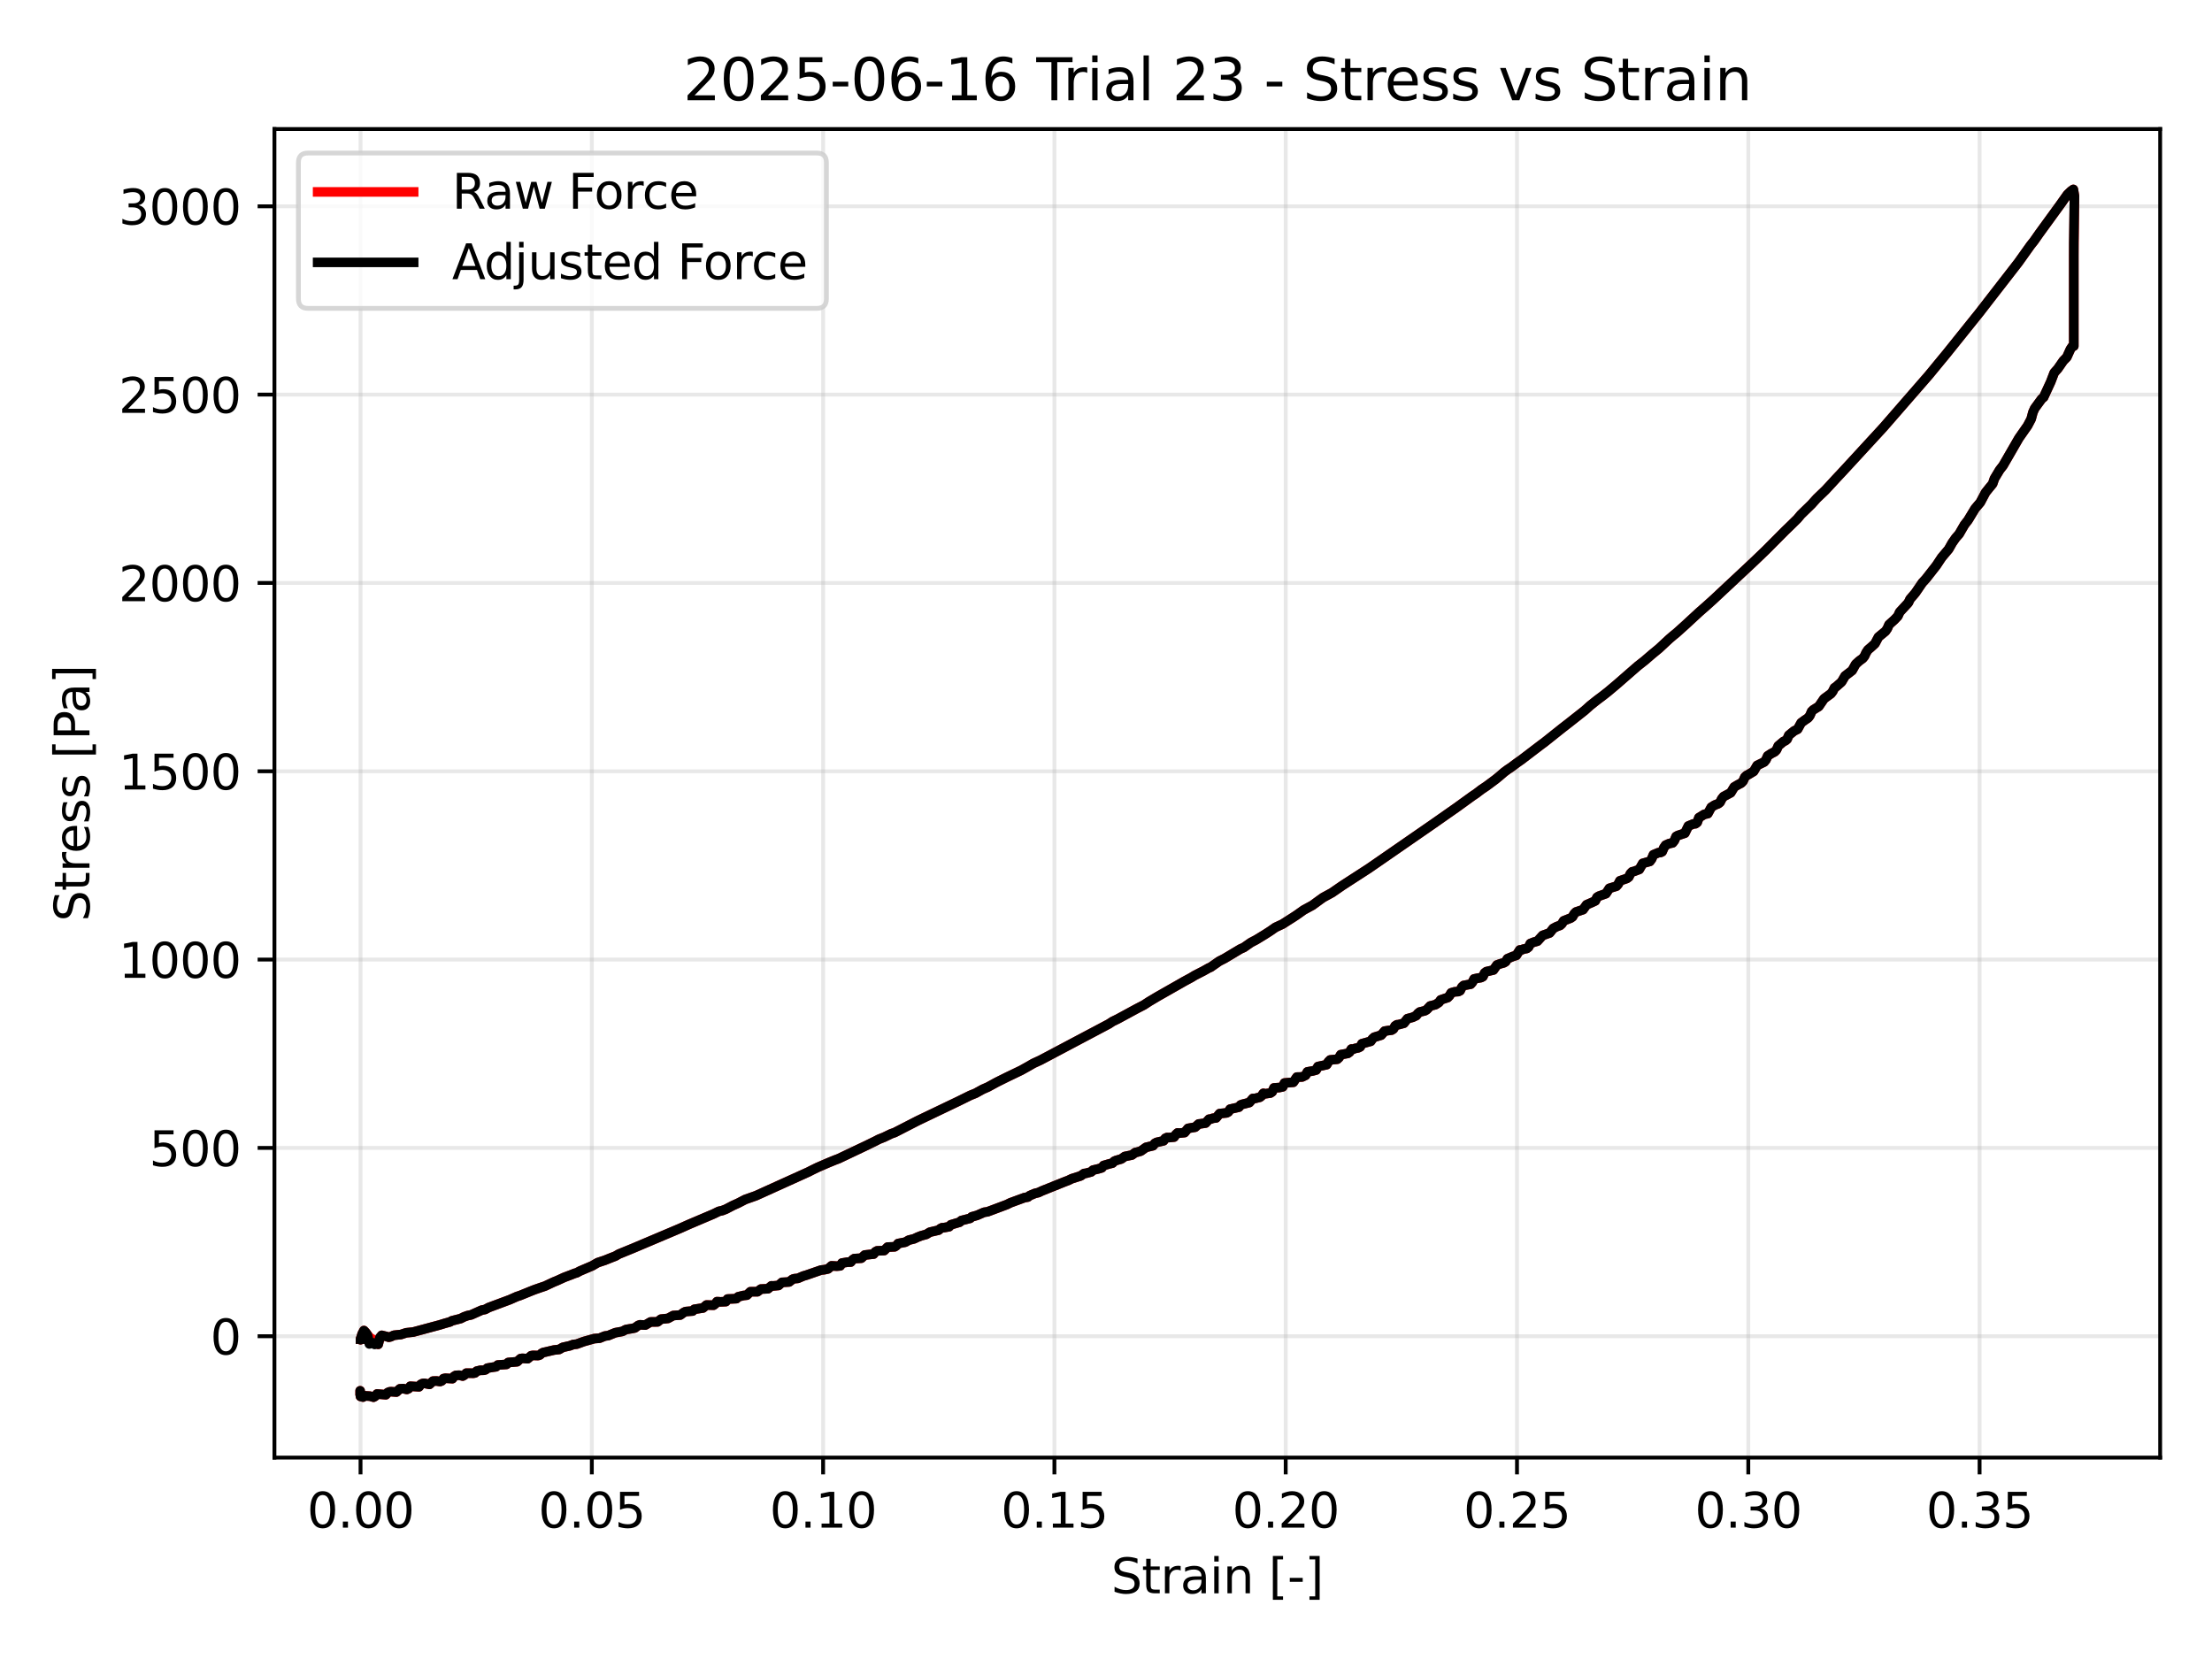 <?xml version="1.0" encoding="utf-8" standalone="no"?>
<!DOCTYPE svg PUBLIC "-//W3C//DTD SVG 1.1//EN"
  "http://www.w3.org/Graphics/SVG/1.1/DTD/svg11.dtd">
<svg xmlns:xlink="http://www.w3.org/1999/xlink" width="460.8pt" height="345.6pt" viewBox="0 0 460.8 345.6" xmlns="http://www.w3.org/2000/svg" version="1.1">
 <defs>
  <style type="text/css">*{stroke-linejoin: round; stroke-linecap: butt}</style>
 </defs>
 <g id="figure_1">
  <g id="patch_1">
   <path d="M 0 345.6 
L 460.8 345.6 
L 460.8 0 
L 0 0 
z
" style="fill: #ffffff"/>
  </g>
  <g id="axes_1">
   <g id="patch_2">
    <path d="M 57.17 303.64 
L 450 303.64 
L 450 26.88 
L 57.17 26.88 
z
" style="fill: #ffffff"/>
   </g>
   <g id="matplotlib.axis_1">
    <g id="xtick_1">
     <g id="line2d_1">
      <path d="M 75.105 303.64 
L 75.105 26.88 
" clip-path="url(#p40706b734c)" style="fill: none; stroke: #b0b0b0; stroke-opacity: 0.3; stroke-width: 0.8; stroke-linecap: square"/>
     </g>
     <g id="line2d_2">
      <defs>
       <path id="me3c5b7a9c9" d="M 0 0 
L 0 3.5 
" style="stroke: #000000; stroke-width: 0.8"/>
      </defs>
      <g>
       <use xlink:href="#me3c5b7a9c9" x="75.105" y="303.64" style="stroke: #000000; stroke-width: 0.8"/>
      </g>
     </g>
     <g id="text_1">
      <!-- 0.00 -->
      <g transform="translate(63.972 318.238) scale(0.1 -0.1)">
       <defs>
        <path id="DejaVuSans-30" d="M 2034 4250 
Q 1547 4250 1301 3770 
Q 1056 3291 1056 2328 
Q 1056 1369 1301 889 
Q 1547 409 2034 409 
Q 2525 409 2770 889 
Q 3016 1369 3016 2328 
Q 3016 3291 2770 3770 
Q 2525 4250 2034 4250 
z
M 2034 4750 
Q 2819 4750 3233 4129 
Q 3647 3509 3647 2328 
Q 3647 1150 3233 529 
Q 2819 -91 2034 -91 
Q 1250 -91 836 529 
Q 422 1150 422 2328 
Q 422 3509 836 4129 
Q 1250 4750 2034 4750 
z
" transform="scale(0.016)"/>
        <path id="DejaVuSans-2e" d="M 684 794 
L 1344 794 
L 1344 0 
L 684 0 
L 684 794 
z
" transform="scale(0.016)"/>
       </defs>
       <use xlink:href="#DejaVuSans-30"/>
       <use xlink:href="#DejaVuSans-2e" transform="translate(63.623 0)"/>
       <use xlink:href="#DejaVuSans-30" transform="translate(95.41 0)"/>
       <use xlink:href="#DejaVuSans-30" transform="translate(159.033 0)"/>
      </g>
     </g>
    </g>
    <g id="xtick_2">
     <g id="line2d_3">
      <path d="M 123.287 303.64 
L 123.287 26.88 
" clip-path="url(#p40706b734c)" style="fill: none; stroke: #b0b0b0; stroke-opacity: 0.3; stroke-width: 0.8; stroke-linecap: square"/>
     </g>
     <g id="line2d_4">
      <g>
       <use xlink:href="#me3c5b7a9c9" x="123.287" y="303.64" style="stroke: #000000; stroke-width: 0.8"/>
      </g>
     </g>
     <g id="text_2">
      <!-- 0.05 -->
      <g transform="translate(112.154 318.238) scale(0.1 -0.1)">
       <defs>
        <path id="DejaVuSans-35" d="M 691 4666 
L 3169 4666 
L 3169 4134 
L 1269 4134 
L 1269 2991 
Q 1406 3038 1543 3061 
Q 1681 3084 1819 3084 
Q 2600 3084 3056 2656 
Q 3513 2228 3513 1497 
Q 3513 744 3044 326 
Q 2575 -91 1722 -91 
Q 1428 -91 1123 -41 
Q 819 9 494 109 
L 494 744 
Q 775 591 1075 516 
Q 1375 441 1709 441 
Q 2250 441 2565 725 
Q 2881 1009 2881 1497 
Q 2881 1984 2565 2268 
Q 2250 2553 1709 2553 
Q 1456 2553 1204 2497 
Q 953 2441 691 2322 
L 691 4666 
z
" transform="scale(0.016)"/>
       </defs>
       <use xlink:href="#DejaVuSans-30"/>
       <use xlink:href="#DejaVuSans-2e" transform="translate(63.623 0)"/>
       <use xlink:href="#DejaVuSans-30" transform="translate(95.41 0)"/>
       <use xlink:href="#DejaVuSans-35" transform="translate(159.033 0)"/>
      </g>
     </g>
    </g>
    <g id="xtick_3">
     <g id="line2d_5">
      <path d="M 171.47 303.64 
L 171.47 26.88 
" clip-path="url(#p40706b734c)" style="fill: none; stroke: #b0b0b0; stroke-opacity: 0.3; stroke-width: 0.8; stroke-linecap: square"/>
     </g>
     <g id="line2d_6">
      <g>
       <use xlink:href="#me3c5b7a9c9" x="171.47" y="303.64" style="stroke: #000000; stroke-width: 0.8"/>
      </g>
     </g>
     <g id="text_3">
      <!-- 0.10 -->
      <g transform="translate(160.337 318.238) scale(0.1 -0.1)">
       <defs>
        <path id="DejaVuSans-31" d="M 794 531 
L 1825 531 
L 1825 4091 
L 703 3866 
L 703 4441 
L 1819 4666 
L 2450 4666 
L 2450 531 
L 3481 531 
L 3481 0 
L 794 0 
L 794 531 
z
" transform="scale(0.016)"/>
       </defs>
       <use xlink:href="#DejaVuSans-30"/>
       <use xlink:href="#DejaVuSans-2e" transform="translate(63.623 0)"/>
       <use xlink:href="#DejaVuSans-31" transform="translate(95.41 0)"/>
       <use xlink:href="#DejaVuSans-30" transform="translate(159.033 0)"/>
      </g>
     </g>
    </g>
    <g id="xtick_4">
     <g id="line2d_7">
      <path d="M 219.653 303.64 
L 219.653 26.88 
" clip-path="url(#p40706b734c)" style="fill: none; stroke: #b0b0b0; stroke-opacity: 0.3; stroke-width: 0.8; stroke-linecap: square"/>
     </g>
     <g id="line2d_8">
      <g>
       <use xlink:href="#me3c5b7a9c9" x="219.653" y="303.64" style="stroke: #000000; stroke-width: 0.8"/>
      </g>
     </g>
     <g id="text_4">
      <!-- 0.15 -->
      <g transform="translate(208.52 318.238) scale(0.1 -0.1)">
       <use xlink:href="#DejaVuSans-30"/>
       <use xlink:href="#DejaVuSans-2e" transform="translate(63.623 0)"/>
       <use xlink:href="#DejaVuSans-31" transform="translate(95.41 0)"/>
       <use xlink:href="#DejaVuSans-35" transform="translate(159.033 0)"/>
      </g>
     </g>
    </g>
    <g id="xtick_5">
     <g id="line2d_9">
      <path d="M 267.835 303.64 
L 267.835 26.88 
" clip-path="url(#p40706b734c)" style="fill: none; stroke: #b0b0b0; stroke-opacity: 0.3; stroke-width: 0.8; stroke-linecap: square"/>
     </g>
     <g id="line2d_10">
      <g>
       <use xlink:href="#me3c5b7a9c9" x="267.835" y="303.64" style="stroke: #000000; stroke-width: 0.8"/>
      </g>
     </g>
     <g id="text_5">
      <!-- 0.20 -->
      <g transform="translate(256.702 318.238) scale(0.1 -0.1)">
       <defs>
        <path id="DejaVuSans-32" d="M 1228 531 
L 3431 531 
L 3431 0 
L 469 0 
L 469 531 
Q 828 903 1448 1529 
Q 2069 2156 2228 2338 
Q 2531 2678 2651 2914 
Q 2772 3150 2772 3378 
Q 2772 3750 2511 3984 
Q 2250 4219 1831 4219 
Q 1534 4219 1204 4116 
Q 875 4013 500 3803 
L 500 4441 
Q 881 4594 1212 4672 
Q 1544 4750 1819 4750 
Q 2544 4750 2975 4387 
Q 3406 4025 3406 3419 
Q 3406 3131 3298 2873 
Q 3191 2616 2906 2266 
Q 2828 2175 2409 1742 
Q 1991 1309 1228 531 
z
" transform="scale(0.016)"/>
       </defs>
       <use xlink:href="#DejaVuSans-30"/>
       <use xlink:href="#DejaVuSans-2e" transform="translate(63.623 0)"/>
       <use xlink:href="#DejaVuSans-32" transform="translate(95.41 0)"/>
       <use xlink:href="#DejaVuSans-30" transform="translate(159.033 0)"/>
      </g>
     </g>
    </g>
    <g id="xtick_6">
     <g id="line2d_11">
      <path d="M 316.018 303.64 
L 316.018 26.88 
" clip-path="url(#p40706b734c)" style="fill: none; stroke: #b0b0b0; stroke-opacity: 0.3; stroke-width: 0.8; stroke-linecap: square"/>
     </g>
     <g id="line2d_12">
      <g>
       <use xlink:href="#me3c5b7a9c9" x="316.018" y="303.64" style="stroke: #000000; stroke-width: 0.8"/>
      </g>
     </g>
     <g id="text_6">
      <!-- 0.25 -->
      <g transform="translate(304.885 318.238) scale(0.1 -0.1)">
       <use xlink:href="#DejaVuSans-30"/>
       <use xlink:href="#DejaVuSans-2e" transform="translate(63.623 0)"/>
       <use xlink:href="#DejaVuSans-32" transform="translate(95.41 0)"/>
       <use xlink:href="#DejaVuSans-35" transform="translate(159.033 0)"/>
      </g>
     </g>
    </g>
    <g id="xtick_7">
     <g id="line2d_13">
      <path d="M 364.201 303.64 
L 364.201 26.88 
" clip-path="url(#p40706b734c)" style="fill: none; stroke: #b0b0b0; stroke-opacity: 0.3; stroke-width: 0.8; stroke-linecap: square"/>
     </g>
     <g id="line2d_14">
      <g>
       <use xlink:href="#me3c5b7a9c9" x="364.201" y="303.64" style="stroke: #000000; stroke-width: 0.8"/>
      </g>
     </g>
     <g id="text_7">
      <!-- 0.30 -->
      <g transform="translate(353.068 318.238) scale(0.1 -0.1)">
       <defs>
        <path id="DejaVuSans-33" d="M 2597 2516 
Q 3050 2419 3304 2112 
Q 3559 1806 3559 1356 
Q 3559 666 3084 287 
Q 2609 -91 1734 -91 
Q 1441 -91 1130 -33 
Q 819 25 488 141 
L 488 750 
Q 750 597 1062 519 
Q 1375 441 1716 441 
Q 2309 441 2620 675 
Q 2931 909 2931 1356 
Q 2931 1769 2642 2001 
Q 2353 2234 1838 2234 
L 1294 2234 
L 1294 2753 
L 1863 2753 
Q 2328 2753 2575 2939 
Q 2822 3125 2822 3475 
Q 2822 3834 2567 4026 
Q 2313 4219 1838 4219 
Q 1578 4219 1281 4162 
Q 984 4106 628 3988 
L 628 4550 
Q 988 4650 1302 4700 
Q 1616 4750 1894 4750 
Q 2613 4750 3031 4423 
Q 3450 4097 3450 3541 
Q 3450 3153 3228 2886 
Q 3006 2619 2597 2516 
z
" transform="scale(0.016)"/>
       </defs>
       <use xlink:href="#DejaVuSans-30"/>
       <use xlink:href="#DejaVuSans-2e" transform="translate(63.623 0)"/>
       <use xlink:href="#DejaVuSans-33" transform="translate(95.41 0)"/>
       <use xlink:href="#DejaVuSans-30" transform="translate(159.033 0)"/>
      </g>
     </g>
    </g>
    <g id="xtick_8">
     <g id="line2d_15">
      <path d="M 412.383 303.64 
L 412.383 26.88 
" clip-path="url(#p40706b734c)" style="fill: none; stroke: #b0b0b0; stroke-opacity: 0.3; stroke-width: 0.8; stroke-linecap: square"/>
     </g>
     <g id="line2d_16">
      <g>
       <use xlink:href="#me3c5b7a9c9" x="412.383" y="303.64" style="stroke: #000000; stroke-width: 0.8"/>
      </g>
     </g>
     <g id="text_8">
      <!-- 0.35 -->
      <g transform="translate(401.25 318.238) scale(0.1 -0.1)">
       <use xlink:href="#DejaVuSans-30"/>
       <use xlink:href="#DejaVuSans-2e" transform="translate(63.623 0)"/>
       <use xlink:href="#DejaVuSans-33" transform="translate(95.41 0)"/>
       <use xlink:href="#DejaVuSans-35" transform="translate(159.033 0)"/>
      </g>
     </g>
    </g>
    <g id="text_9">
     <!-- Strain [-] -->
     <g transform="translate(231.479 331.917) scale(0.1 -0.1)">
      <defs>
       <path id="DejaVuSans-53" d="M 3425 4513 
L 3425 3897 
Q 3066 4069 2747 4153 
Q 2428 4238 2131 4238 
Q 1616 4238 1336 4038 
Q 1056 3838 1056 3469 
Q 1056 3159 1242 3001 
Q 1428 2844 1947 2747 
L 2328 2669 
Q 3034 2534 3370 2195 
Q 3706 1856 3706 1288 
Q 3706 609 3251 259 
Q 2797 -91 1919 -91 
Q 1588 -91 1214 -16 
Q 841 59 441 206 
L 441 856 
Q 825 641 1194 531 
Q 1563 422 1919 422 
Q 2459 422 2753 634 
Q 3047 847 3047 1241 
Q 3047 1584 2836 1778 
Q 2625 1972 2144 2069 
L 1759 2144 
Q 1053 2284 737 2584 
Q 422 2884 422 3419 
Q 422 4038 858 4394 
Q 1294 4750 2059 4750 
Q 2388 4750 2728 4690 
Q 3069 4631 3425 4513 
z
" transform="scale(0.016)"/>
       <path id="DejaVuSans-74" d="M 1172 4494 
L 1172 3500 
L 2356 3500 
L 2356 3053 
L 1172 3053 
L 1172 1153 
Q 1172 725 1289 603 
Q 1406 481 1766 481 
L 2356 481 
L 2356 0 
L 1766 0 
Q 1100 0 847 248 
Q 594 497 594 1153 
L 594 3053 
L 172 3053 
L 172 3500 
L 594 3500 
L 594 4494 
L 1172 4494 
z
" transform="scale(0.016)"/>
       <path id="DejaVuSans-72" d="M 2631 2963 
Q 2534 3019 2420 3045 
Q 2306 3072 2169 3072 
Q 1681 3072 1420 2755 
Q 1159 2438 1159 1844 
L 1159 0 
L 581 0 
L 581 3500 
L 1159 3500 
L 1159 2956 
Q 1341 3275 1631 3429 
Q 1922 3584 2338 3584 
Q 2397 3584 2469 3576 
Q 2541 3569 2628 3553 
L 2631 2963 
z
" transform="scale(0.016)"/>
       <path id="DejaVuSans-61" d="M 2194 1759 
Q 1497 1759 1228 1600 
Q 959 1441 959 1056 
Q 959 750 1161 570 
Q 1363 391 1709 391 
Q 2188 391 2477 730 
Q 2766 1069 2766 1631 
L 2766 1759 
L 2194 1759 
z
M 3341 1997 
L 3341 0 
L 2766 0 
L 2766 531 
Q 2569 213 2275 61 
Q 1981 -91 1556 -91 
Q 1019 -91 701 211 
Q 384 513 384 1019 
Q 384 1609 779 1909 
Q 1175 2209 1959 2209 
L 2766 2209 
L 2766 2266 
Q 2766 2663 2505 2880 
Q 2244 3097 1772 3097 
Q 1472 3097 1187 3025 
Q 903 2953 641 2809 
L 641 3341 
Q 956 3463 1253 3523 
Q 1550 3584 1831 3584 
Q 2591 3584 2966 3190 
Q 3341 2797 3341 1997 
z
" transform="scale(0.016)"/>
       <path id="DejaVuSans-69" d="M 603 3500 
L 1178 3500 
L 1178 0 
L 603 0 
L 603 3500 
z
M 603 4863 
L 1178 4863 
L 1178 4134 
L 603 4134 
L 603 4863 
z
" transform="scale(0.016)"/>
       <path id="DejaVuSans-6e" d="M 3513 2113 
L 3513 0 
L 2938 0 
L 2938 2094 
Q 2938 2591 2744 2837 
Q 2550 3084 2163 3084 
Q 1697 3084 1428 2787 
Q 1159 2491 1159 1978 
L 1159 0 
L 581 0 
L 581 3500 
L 1159 3500 
L 1159 2956 
Q 1366 3272 1645 3428 
Q 1925 3584 2291 3584 
Q 2894 3584 3203 3211 
Q 3513 2838 3513 2113 
z
" transform="scale(0.016)"/>
       <path id="DejaVuSans-20" transform="scale(0.016)"/>
       <path id="DejaVuSans-5b" d="M 550 4863 
L 1875 4863 
L 1875 4416 
L 1125 4416 
L 1125 -397 
L 1875 -397 
L 1875 -844 
L 550 -844 
L 550 4863 
z
" transform="scale(0.016)"/>
       <path id="DejaVuSans-2d" d="M 313 2009 
L 1997 2009 
L 1997 1497 
L 313 1497 
L 313 2009 
z
" transform="scale(0.016)"/>
       <path id="DejaVuSans-5d" d="M 1947 4863 
L 1947 -844 
L 622 -844 
L 622 -397 
L 1369 -397 
L 1369 4416 
L 622 4416 
L 622 4863 
L 1947 4863 
z
" transform="scale(0.016)"/>
      </defs>
      <use xlink:href="#DejaVuSans-53"/>
      <use xlink:href="#DejaVuSans-74" transform="translate(63.477 0)"/>
      <use xlink:href="#DejaVuSans-72" transform="translate(102.686 0)"/>
      <use xlink:href="#DejaVuSans-61" transform="translate(143.799 0)"/>
      <use xlink:href="#DejaVuSans-69" transform="translate(205.078 0)"/>
      <use xlink:href="#DejaVuSans-6e" transform="translate(232.861 0)"/>
      <use xlink:href="#DejaVuSans-20" transform="translate(296.24 0)"/>
      <use xlink:href="#DejaVuSans-5b" transform="translate(328.027 0)"/>
      <use xlink:href="#DejaVuSans-2d" transform="translate(367.041 0)"/>
      <use xlink:href="#DejaVuSans-5d" transform="translate(403.125 0)"/>
     </g>
    </g>
   </g>
   <g id="matplotlib.axis_2">
    <g id="ytick_1">
     <g id="line2d_17">
      <path d="M 57.17 278.361 
L 450 278.361 
" clip-path="url(#p40706b734c)" style="fill: none; stroke: #b0b0b0; stroke-opacity: 0.3; stroke-width: 0.8; stroke-linecap: square"/>
     </g>
     <g id="line2d_18">
      <defs>
       <path id="m7bc2e438b1" d="M 0 0 
L -3.5 0 
" style="stroke: #000000; stroke-width: 0.8"/>
      </defs>
      <g>
       <use xlink:href="#m7bc2e438b1" x="57.17" y="278.361" style="stroke: #000000; stroke-width: 0.8"/>
      </g>
     </g>
     <g id="text_10">
      <!-- 0 -->
      <g transform="translate(43.807 282.16) scale(0.1 -0.1)">
       <use xlink:href="#DejaVuSans-30"/>
      </g>
     </g>
    </g>
    <g id="ytick_2">
     <g id="line2d_19">
      <path d="M 57.17 239.129 
L 450 239.129 
" clip-path="url(#p40706b734c)" style="fill: none; stroke: #b0b0b0; stroke-opacity: 0.3; stroke-width: 0.8; stroke-linecap: square"/>
     </g>
     <g id="line2d_20">
      <g>
       <use xlink:href="#m7bc2e438b1" x="57.17" y="239.129" style="stroke: #000000; stroke-width: 0.8"/>
      </g>
     </g>
     <g id="text_11">
      <!-- 500 -->
      <g transform="translate(31.082 242.929) scale(0.1 -0.1)">
       <use xlink:href="#DejaVuSans-35"/>
       <use xlink:href="#DejaVuSans-30" transform="translate(63.623 0)"/>
       <use xlink:href="#DejaVuSans-30" transform="translate(127.246 0)"/>
      </g>
     </g>
    </g>
    <g id="ytick_3">
     <g id="line2d_21">
      <path d="M 57.17 199.898 
L 450 199.898 
" clip-path="url(#p40706b734c)" style="fill: none; stroke: #b0b0b0; stroke-opacity: 0.3; stroke-width: 0.8; stroke-linecap: square"/>
     </g>
     <g id="line2d_22">
      <g>
       <use xlink:href="#m7bc2e438b1" x="57.17" y="199.898" style="stroke: #000000; stroke-width: 0.8"/>
      </g>
     </g>
     <g id="text_12">
      <!-- 1000 -->
      <g transform="translate(24.72 203.697) scale(0.1 -0.1)">
       <use xlink:href="#DejaVuSans-31"/>
       <use xlink:href="#DejaVuSans-30" transform="translate(63.623 0)"/>
       <use xlink:href="#DejaVuSans-30" transform="translate(127.246 0)"/>
       <use xlink:href="#DejaVuSans-30" transform="translate(190.869 0)"/>
      </g>
     </g>
    </g>
    <g id="ytick_4">
     <g id="line2d_23">
      <path d="M 57.17 160.667 
L 450 160.667 
" clip-path="url(#p40706b734c)" style="fill: none; stroke: #b0b0b0; stroke-opacity: 0.3; stroke-width: 0.8; stroke-linecap: square"/>
     </g>
     <g id="line2d_24">
      <g>
       <use xlink:href="#m7bc2e438b1" x="57.17" y="160.667" style="stroke: #000000; stroke-width: 0.8"/>
      </g>
     </g>
     <g id="text_13">
      <!-- 1500 -->
      <g transform="translate(24.72 164.466) scale(0.1 -0.1)">
       <use xlink:href="#DejaVuSans-31"/>
       <use xlink:href="#DejaVuSans-35" transform="translate(63.623 0)"/>
       <use xlink:href="#DejaVuSans-30" transform="translate(127.246 0)"/>
       <use xlink:href="#DejaVuSans-30" transform="translate(190.869 0)"/>
      </g>
     </g>
    </g>
    <g id="ytick_5">
     <g id="line2d_25">
      <path d="M 57.17 121.436 
L 450 121.436 
" clip-path="url(#p40706b734c)" style="fill: none; stroke: #b0b0b0; stroke-opacity: 0.3; stroke-width: 0.8; stroke-linecap: square"/>
     </g>
     <g id="line2d_26">
      <g>
       <use xlink:href="#m7bc2e438b1" x="57.17" y="121.436" style="stroke: #000000; stroke-width: 0.8"/>
      </g>
     </g>
     <g id="text_14">
      <!-- 2000 -->
      <g transform="translate(24.72 125.235) scale(0.1 -0.1)">
       <use xlink:href="#DejaVuSans-32"/>
       <use xlink:href="#DejaVuSans-30" transform="translate(63.623 0)"/>
       <use xlink:href="#DejaVuSans-30" transform="translate(127.246 0)"/>
       <use xlink:href="#DejaVuSans-30" transform="translate(190.869 0)"/>
      </g>
     </g>
    </g>
    <g id="ytick_6">
     <g id="line2d_27">
      <path d="M 57.17 82.204 
L 450 82.204 
" clip-path="url(#p40706b734c)" style="fill: none; stroke: #b0b0b0; stroke-opacity: 0.3; stroke-width: 0.8; stroke-linecap: square"/>
     </g>
     <g id="line2d_28">
      <g>
       <use xlink:href="#m7bc2e438b1" x="57.17" y="82.204" style="stroke: #000000; stroke-width: 0.8"/>
      </g>
     </g>
     <g id="text_15">
      <!-- 2500 -->
      <g transform="translate(24.72 86.004) scale(0.1 -0.1)">
       <use xlink:href="#DejaVuSans-32"/>
       <use xlink:href="#DejaVuSans-35" transform="translate(63.623 0)"/>
       <use xlink:href="#DejaVuSans-30" transform="translate(127.246 0)"/>
       <use xlink:href="#DejaVuSans-30" transform="translate(190.869 0)"/>
      </g>
     </g>
    </g>
    <g id="ytick_7">
     <g id="line2d_29">
      <path d="M 57.17 42.973 
L 450 42.973 
" clip-path="url(#p40706b734c)" style="fill: none; stroke: #b0b0b0; stroke-opacity: 0.3; stroke-width: 0.8; stroke-linecap: square"/>
     </g>
     <g id="line2d_30">
      <g>
       <use xlink:href="#m7bc2e438b1" x="57.17" y="42.973" style="stroke: #000000; stroke-width: 0.8"/>
      </g>
     </g>
     <g id="text_16">
      <!-- 3000 -->
      <g transform="translate(24.72 46.772) scale(0.1 -0.1)">
       <use xlink:href="#DejaVuSans-33"/>
       <use xlink:href="#DejaVuSans-30" transform="translate(63.623 0)"/>
       <use xlink:href="#DejaVuSans-30" transform="translate(127.246 0)"/>
       <use xlink:href="#DejaVuSans-30" transform="translate(190.869 0)"/>
      </g>
     </g>
    </g>
    <g id="text_17">
     <!-- Stress [Pa] -->
     <g transform="translate(18.64 191.968) rotate(-90) scale(0.1 -0.1)">
      <defs>
       <path id="DejaVuSans-65" d="M 3597 1894 
L 3597 1613 
L 953 1613 
Q 991 1019 1311 708 
Q 1631 397 2203 397 
Q 2534 397 2845 478 
Q 3156 559 3463 722 
L 3463 178 
Q 3153 47 2828 -22 
Q 2503 -91 2169 -91 
Q 1331 -91 842 396 
Q 353 884 353 1716 
Q 353 2575 817 3079 
Q 1281 3584 2069 3584 
Q 2775 3584 3186 3129 
Q 3597 2675 3597 1894 
z
M 3022 2063 
Q 3016 2534 2758 2815 
Q 2500 3097 2075 3097 
Q 1594 3097 1305 2825 
Q 1016 2553 972 2059 
L 3022 2063 
z
" transform="scale(0.016)"/>
       <path id="DejaVuSans-73" d="M 2834 3397 
L 2834 2853 
Q 2591 2978 2328 3040 
Q 2066 3103 1784 3103 
Q 1356 3103 1142 2972 
Q 928 2841 928 2578 
Q 928 2378 1081 2264 
Q 1234 2150 1697 2047 
L 1894 2003 
Q 2506 1872 2764 1633 
Q 3022 1394 3022 966 
Q 3022 478 2636 193 
Q 2250 -91 1575 -91 
Q 1294 -91 989 -36 
Q 684 19 347 128 
L 347 722 
Q 666 556 975 473 
Q 1284 391 1588 391 
Q 1994 391 2212 530 
Q 2431 669 2431 922 
Q 2431 1156 2273 1281 
Q 2116 1406 1581 1522 
L 1381 1569 
Q 847 1681 609 1914 
Q 372 2147 372 2553 
Q 372 3047 722 3315 
Q 1072 3584 1716 3584 
Q 2034 3584 2315 3537 
Q 2597 3491 2834 3397 
z
" transform="scale(0.016)"/>
       <path id="DejaVuSans-50" d="M 1259 4147 
L 1259 2394 
L 2053 2394 
Q 2494 2394 2734 2622 
Q 2975 2850 2975 3272 
Q 2975 3691 2734 3919 
Q 2494 4147 2053 4147 
L 1259 4147 
z
M 628 4666 
L 2053 4666 
Q 2838 4666 3239 4311 
Q 3641 3956 3641 3272 
Q 3641 2581 3239 2228 
Q 2838 1875 2053 1875 
L 1259 1875 
L 1259 0 
L 628 0 
L 628 4666 
z
" transform="scale(0.016)"/>
      </defs>
      <use xlink:href="#DejaVuSans-53"/>
      <use xlink:href="#DejaVuSans-74" transform="translate(63.477 0)"/>
      <use xlink:href="#DejaVuSans-72" transform="translate(102.686 0)"/>
      <use xlink:href="#DejaVuSans-65" transform="translate(141.549 0)"/>
      <use xlink:href="#DejaVuSans-73" transform="translate(203.072 0)"/>
      <use xlink:href="#DejaVuSans-73" transform="translate(255.172 0)"/>
      <use xlink:href="#DejaVuSans-20" transform="translate(307.271 0)"/>
      <use xlink:href="#DejaVuSans-5b" transform="translate(339.059 0)"/>
      <use xlink:href="#DejaVuSans-50" transform="translate(378.072 0)"/>
      <use xlink:href="#DejaVuSans-61" transform="translate(433.875 0)"/>
      <use xlink:href="#DejaVuSans-5d" transform="translate(495.154 0)"/>
     </g>
    </g>
   </g>
   <g id="line2d_31">
    <path d="M 75.105 278.961 
L 75.105 278.886 
L 75.105 279.094 
L 75.105 278.997 
L 75.439 277.884 
L 75.811 277.178 
L 76.191 277.58 
L 76.943 278.547 
L 77.69 279.051 
L 78.055 279.584 
L 78.428 279.65 
L 78.789 280.048 
L 79.158 278.601 
L 79.522 278.178 
L 80.624 278.453 
L 80.988 278.57 
L 81.349 278.488 
L 82.066 278.16 
L 83.525 278.005 
L 84.618 277.645 
L 86.084 277.49 
L 91.579 276.011 
L 92.67 275.676 
L 93.759 275.373 
L 94.124 275.151 
L 95.96 274.686 
L 96.685 274.319 
L 97.413 274.061 
L 98.152 273.91 
L 100.345 272.927 
L 101.07 272.784 
L 101.786 272.392 
L 106.202 270.747 
L 107.663 270.1 
L 108.385 269.86 
L 110.603 268.959 
L 111.334 268.669 
L 112.79 268.163 
L 113.511 267.926 
L 115.343 267.067 
L 116.064 266.775 
L 117.532 266.103 
L 119.008 265.546 
L 119.735 265.256 
L 120.096 265.167 
L 120.843 264.766 
L 123.391 263.682 
L 124.507 263.03 
L 125.975 262.546 
L 127.446 261.956 
L 128.178 261.677 
L 128.915 261.248 
L 131.813 260.063 
L 141.688 255.883 
L 143.51 255.067 
L 148.644 252.886 
L 149.738 252.349 
L 150.475 252.182 
L 151.216 251.893 
L 152.679 251.13 
L 153.776 250.636 
L 155.242 249.877 
L 157.477 249.086 
L 168.442 244.123 
L 169.184 243.741 
L 170.283 243.207 
L 172.488 242.25 
L 173.931 241.658 
L 174.665 241.385 
L 180.519 238.606 
L 182.355 237.709 
L 183.078 237.332 
L 184.17 236.898 
L 185.647 236.184 
L 186.378 235.93 
L 191.169 233.47 
L 199.601 229.434 
L 202.143 228.18 
L 203.235 227.742 
L 204.711 226.925 
L 205.799 226.451 
L 207.624 225.454 
L 209.811 224.367 
L 212.727 222.966 
L 214.19 222.151 
L 215.286 221.518 
L 216.744 220.85 
L 231.01 213.295 
L 231.753 212.802 
L 232.831 212.28 
L 236.831 210.11 
L 238.288 209.358 
L 239.396 208.635 
L 241.205 207.56 
L 245.593 205.066 
L 246.698 204.432 
L 248.16 203.644 
L 248.892 203.197 
L 250.71 202.266 
L 251.816 201.643 
L 252.175 201.502 
L 253.991 200.234 
L 255.083 199.678 
L 258.385 197.701 
L 259.118 197.372 
L 260.587 196.349 
L 261.677 195.779 
L 263.504 194.664 
L 264.606 193.954 
L 265.701 193.191 
L 267.166 192.508 
L 269.368 191.107 
L 270.1 190.627 
L 271.586 189.574 
L 273.411 188.581 
L 274.889 187.501 
L 275.628 186.972 
L 277.467 185.971 
L 279.665 184.456 
L 285.146 180.907 
L 286.257 180.141 
L 298.723 171.518 
L 301.662 169.455 
L 303.48 168.184 
L 306.753 165.814 
L 307.471 165.337 
L 308.572 164.495 
L 309.662 163.762 
L 311.512 162.389 
L 312.247 161.791 
L 313.343 160.85 
L 314.071 160.31 
L 314.795 159.832 
L 315.913 158.996 
L 317.016 158.213 
L 321.015 155.162 
L 321.732 154.635 
L 325.382 151.726 
L 326.837 150.597 
L 328.659 149.161 
L 330.132 147.996 
L 331.235 147.003 
L 332.705 145.833 
L 333.822 144.997 
L 334.927 144.131 
L 336.737 142.612 
L 341.143 138.771 
L 342.637 137.594 
L 344.098 136.332 
L 345.574 135.118 
L 347.763 133.081 
L 348.495 132.454 
L 349.215 131.872 
L 351.034 130.238 
L 353.965 127.529 
L 355.419 126.257 
L 356.885 124.936 
L 364.541 117.777 
L 365.645 116.737 
L 367.843 114.624 
L 371.884 110.561 
L 372.981 109.504 
L 374.434 108.076 
L 375.168 107.195 
L 377.358 105.069 
L 378.454 103.847 
L 380.279 102.095 
L 381.373 100.915 
L 382.475 99.714 
L 383.577 98.543 
L 385.4 96.569 
L 392.325 89.043 
L 401.82 78.133 
L 404.009 75.468 
L 405.462 73.71 
L 410.936 66.888 
L 412.386 65.083 
L 414.194 62.745 
L 420.46 54.669 
L 422.991 51.116 
L 423.721 50.198 
L 424.809 48.643 
L 429.202 42.606 
L 430.686 40.515 
L 431.421 39.813 
L 431.912 39.46 
L 432.144 40.834 
L 432.01 53.176 
L 432.011 72.096 
L 431.651 72.207 
L 431.289 72.78 
L 430.553 74.413 
L 429.814 75.171 
L 428.667 76.821 
L 427.931 77.649 
L 427.191 79.576 
L 425.721 82.759 
L 425.344 83.054 
L 423.863 85.078 
L 423.494 85.896 
L 423.126 87.28 
L 422.386 88.686 
L 420.576 91.271 
L 417.277 96.982 
L 416.554 97.909 
L 415.472 99.707 
L 415.105 100.784 
L 414.369 101.672 
L 413.631 102.592 
L 412.526 104.672 
L 411.808 105.511 
L 411.443 105.948 
L 409.979 108.365 
L 409.242 109.314 
L 408.508 110.574 
L 408.142 111.214 
L 407.403 112.063 
L 406.681 113.091 
L 405.946 114.396 
L 404.482 116.135 
L 403.381 117.797 
L 402.293 119.187 
L 401.202 120.58 
L 400.467 121.379 
L 399 123.518 
L 397.904 124.798 
L 397.536 125.563 
L 395.735 127.514 
L 395.362 128.351 
L 394.623 129.127 
L 393.524 130.113 
L 393.159 130.948 
L 392.784 131.494 
L 391.318 132.703 
L 390.591 134.079 
L 389.856 134.752 
L 389.123 135.385 
L 388.754 135.949 
L 388.396 136.719 
L 388.037 137.16 
L 387.296 137.7 
L 386.568 138.366 
L 385.836 139.679 
L 384.369 140.8 
L 383.63 142.062 
L 382.522 143.034 
L 382.151 143.291 
L 381.787 144.025 
L 381.421 144.502 
L 379.978 145.556 
L 378.883 147.162 
L 377.768 147.853 
L 377.402 148.207 
L 377.033 149.064 
L 376.672 149.545 
L 375.935 150.04 
L 375.215 150.567 
L 374.472 151.912 
L 373.732 152.274 
L 372.644 153.165 
L 372.281 153.996 
L 371.921 154.312 
L 371.553 154.452 
L 370.448 155.381 
L 370.081 156.215 
L 369.712 156.603 
L 368.979 156.985 
L 368.243 157.465 
L 367.886 158.274 
L 367.512 158.737 
L 366.046 159.455 
L 365.315 160.697 
L 364.219 161.356 
L 363.849 161.539 
L 363.483 161.889 
L 363.111 162.725 
L 362.745 163.117 
L 362.006 163.505 
L 361.274 163.941 
L 360.542 165.144 
L 359.051 165.941 
L 358.684 166.397 
L 358.319 167.125 
L 357.947 167.427 
L 357.211 167.709 
L 356.49 168.167 
L 355.77 169.489 
L 355.036 169.642 
L 353.917 170.33 
L 353.558 171.32 
L 353.184 171.603 
L 352.807 171.62 
L 351.716 172.069 
L 350.991 173.564 
L 349.532 174.049 
L 349.173 174.244 
L 348.81 175.095 
L 348.442 175.579 
L 347.702 175.74 
L 346.98 176.063 
L 346.622 176.583 
L 346.252 177.428 
L 345.887 177.599 
L 345.53 177.606 
L 344.434 178.061 
L 344.067 178.941 
L 343.695 179.445 
L 342.22 179.852 
L 341.493 181.114 
L 340.388 181.533 
L 340.019 181.606 
L 339.658 181.971 
L 339.294 182.707 
L 338.92 182.99 
L 337.458 183.493 
L 337.095 184.191 
L 336.72 184.611 
L 335.266 185.053 
L 334.543 186.161 
L 333.061 186.692 
L 332.692 186.927 
L 332.332 187.665 
L 331.603 188.008 
L 330.506 188.483 
L 329.774 189.495 
L 328.308 189.986 
L 327.948 190.341 
L 327.582 190.984 
L 327.211 191.249 
L 326.479 191.536 
L 325.741 191.828 
L 325.373 192.43 
L 325.01 192.766 
L 324.286 193.031 
L 323.556 193.417 
L 322.824 194.348 
L 321.367 194.862 
L 320.271 196.061 
L 319.529 196.267 
L 318.795 196.561 
L 318.423 197.303 
L 318.063 197.584 
L 317.33 197.725 
L 316.964 197.89 
L 316.602 197.896 
L 315.876 199.017 
L 315.136 199.253 
L 314.031 199.721 
L 313.661 200.328 
L 313.298 200.565 
L 312.559 200.768 
L 311.844 201.025 
L 311.107 202.069 
L 309.638 202.407 
L 309.274 202.686 
L 308.912 203.446 
L 308.542 203.65 
L 307.81 203.778 
L 307.088 203.926 
L 306.726 204.617 
L 306.366 205.025 
L 304.901 205.291 
L 304.529 205.635 
L 304.159 206.382 
L 303.787 206.564 
L 303.046 206.611 
L 302.316 206.825 
L 301.945 207.439 
L 301.588 207.809 
L 300.491 208.17 
L 300.123 208.301 
L 299.763 208.815 
L 299.04 209.289 
L 297.935 209.563 
L 297.21 210.335 
L 296.846 210.558 
L 295.755 210.823 
L 295.396 211.104 
L 295.028 211.569 
L 294.291 211.918 
L 293.19 212.214 
L 292.458 213.155 
L 291.36 213.449 
L 290.997 213.478 
L 290.638 213.711 
L 290.266 214.362 
L 289.9 214.591 
L 289.167 214.688 
L 288.443 214.798 
L 287.717 215.641 
L 286.27 216.079 
L 285.905 216.406 
L 285.546 216.921 
L 284.826 217.116 
L 283.722 217.423 
L 283.35 218.077 
L 282.981 218.271 
L 282.253 218.416 
L 281.894 218.569 
L 281.522 218.535 
L 281.155 219.159 
L 280.782 219.436 
L 279.306 219.706 
L 278.943 220.316 
L 278.573 220.654 
L 277.102 220.805 
L 276.735 221.171 
L 276.376 221.787 
L 274.556 222.184 
L 274.185 222.901 
L 273.451 223.099 
L 272.35 223.293 
L 271.983 223.996 
L 271.251 224.352 
L 270.16 224.379 
L 269.424 225.454 
L 268.304 225.545 
L 267.579 225.611 
L 267.217 226.407 
L 266.48 226.559 
L 265.39 226.636 
L 265.018 227.446 
L 264.643 227.699 
L 263.546 227.859 
L 263.186 227.76 
L 262.818 228.283 
L 262.45 228.578 
L 261.362 228.843 
L 260.994 228.832 
L 260.257 229.685 
L 258.811 230.049 
L 258.441 230.186 
L 258.079 230.643 
L 256.251 231.058 
L 255.887 231.633 
L 255.525 231.831 
L 254.072 231.984 
L 253.338 232.88 
L 252.6 232.967 
L 252.238 233.128 
L 251.874 233.149 
L 251.144 233.954 
L 250.068 234.112 
L 249.704 234.148 
L 248.969 234.813 
L 247.492 235.065 
L 246.768 235.94 
L 245.668 236.049 
L 245.304 236.01 
L 244.947 236.338 
L 244.574 236.874 
L 243.493 236.98 
L 243.125 236.961 
L 242.754 237.131 
L 242.394 237.648 
L 240.923 237.989 
L 240.562 238.192 
L 240.193 238.67 
L 238.744 239.012 
L 237.639 239.798 
L 236.892 240.012 
L 236.528 240.079 
L 235.792 240.614 
L 234.313 240.916 
L 233.58 241.436 
L 232.481 241.752 
L 232.113 241.914 
L 231.756 242.291 
L 231.016 242.476 
L 229.903 242.799 
L 229.538 243.268 
L 228.795 243.496 
L 227.686 243.758 
L 227.312 244.13 
L 226.212 244.423 
L 225.838 244.462 
L 225.111 244.963 
L 223.274 245.544 
L 222.543 245.903 
L 221.813 246.177 
L 217.058 248.085 
L 216.328 248.433 
L 215.598 248.606 
L 214.497 249.07 
L 214.126 249.365 
L 213.391 249.497 
L 210.487 250.563 
L 209.754 250.929 
L 206.459 252.164 
L 205.728 252.435 
L 204.999 252.542 
L 203.541 253.18 
L 202.45 253.483 
L 202.092 253.802 
L 200.268 254.265 
L 199.906 254.606 
L 198.09 255.142 
L 197.717 255.546 
L 196.62 255.742 
L 196.26 255.759 
L 195.9 255.938 
L 195.527 256.261 
L 193.699 256.684 
L 192.975 257.141 
L 191.884 257.435 
L 191.155 257.721 
L 190.419 258.069 
L 189.321 258.338 
L 188.59 258.767 
L 187.101 259.052 
L 186.734 259.489 
L 186.369 259.733 
L 184.904 259.791 
L 184.184 260.516 
L 182.714 260.579 
L 182.344 260.781 
L 181.987 261.25 
L 181.252 261.323 
L 180.145 261.443 
L 179.422 262.104 
L 177.966 262.192 
L 177.598 262.441 
L 177.23 262.907 
L 176.503 262.936 
L 175.398 263.117 
L 175.031 263.697 
L 174.303 263.761 
L 173.223 263.698 
L 172.491 264.334 
L 171.752 264.498 
L 171.018 264.581 
L 168.063 265.608 
L 167.327 265.826 
L 166.222 266.306 
L 165.493 266.371 
L 165.119 266.483 
L 164.386 267.054 
L 163.278 267.122 
L 162.907 267.138 
L 162.183 267.784 
L 161.069 267.883 
L 160.706 267.864 
L 159.985 268.468 
L 158.512 268.536 
L 157.783 269.093 
L 156.319 269.09 
L 155.593 269.802 
L 154.868 269.878 
L 153.776 270.148 
L 153.409 270.529 
L 152.672 270.566 
L 151.571 270.611 
L 151.201 271.151 
L 150.108 271.201 
L 149.363 271.155 
L 149.003 271.625 
L 148.643 271.895 
L 147.171 271.861 
L 146.449 272.475 
L 144.648 272.747 
L 144.284 273.111 
L 143.547 273.163 
L 142.805 273.23 
L 142.441 273.412 
L 141.7 273.947 
L 140.248 274.051 
L 139.165 274.648 
L 137.702 274.803 
L 136.979 275.372 
L 135.529 275.386 
L 134.427 276.035 
L 133.325 275.981 
L 132.957 276.111 
L 132.231 276.643 
L 131.491 276.788 
L 130.757 276.901 
L 130.385 276.971 
L 129.648 277.356 
L 128.187 277.623 
L 126.723 278.222 
L 125.993 278.323 
L 124.891 278.772 
L 123.79 278.858 
L 121.607 279.471 
L 120.151 280.004 
L 119.424 280.083 
L 118.698 280.353 
L 117.233 280.679 
L 116.49 281.115 
L 115.394 281.239 
L 113.564 281.67 
L 113.195 281.737 
L 112.838 281.922 
L 112.465 282.26 
L 112.108 282.384 
L 111.026 282.354 
L 110.66 282.416 
L 109.923 283.043 
L 108.824 282.965 
L 108.455 283.018 
L 107.725 283.672 
L 105.878 283.833 
L 105.507 284.227 
L 103.695 284.359 
L 103.325 284.725 
L 102.604 284.823 
L 101.521 285.01 
L 101.148 285.347 
L 100.79 285.448 
L 100.043 285.459 
L 99.31 285.632 
L 98.947 286.007 
L 98.588 286.074 
L 97.865 286.054 
L 97.131 286.056 
L 96.759 286.444 
L 96.399 286.654 
L 95.676 286.481 
L 94.961 286.52 
L 94.594 286.724 
L 94.236 287.201 
L 92.768 287.108 
L 92.399 287.189 
L 92.036 287.655 
L 91.664 287.803 
L 90.937 287.685 
L 90.198 287.71 
L 89.469 288.386 
L 88.379 288.169 
L 88.018 288.209 
L 87.649 288.403 
L 87.288 288.896 
L 85.475 288.781 
L 85.109 289.278 
L 84.747 289.443 
L 84.023 289.275 
L 83.305 289.318 
L 82.571 289.991 
L 81.476 289.911 
L 81.117 289.947 
L 80.746 290.122 
L 80.375 290.551 
L 78.545 290.393 
L 78.177 290.853 
L 77.812 291.06 
L 77.08 290.844 
L 75.992 290.776 
L 75.628 291.035 
L 75.092 290.895 
L 75.026 289.727 
L 75.026 289.729 
" clip-path="url(#p40706b734c)" style="fill: none; stroke: #ff0000; stroke-width: 2; stroke-linecap: square"/>
   </g>
   <g id="line2d_32">
    <path d="M 75.105 278.961 
L 75.105 278.886 
L 75.105 279.094 
L 75.105 278.997 
L 75.439 277.884 
L 75.811 277.178 
L 76.191 277.58 
L 76.556 278.138 
L 76.943 279.969 
L 77.69 279.735 
L 78.055 280.068 
L 78.428 279.825 
L 78.789 280.049 
L 79.158 278.601 
L 79.522 278.178 
L 80.624 278.453 
L 80.988 278.57 
L 81.349 278.488 
L 82.066 278.16 
L 83.525 278.005 
L 84.618 277.645 
L 86.084 277.49 
L 91.579 276.011 
L 92.67 275.676 
L 93.759 275.373 
L 94.124 275.151 
L 95.96 274.686 
L 96.685 274.319 
L 97.413 274.061 
L 98.152 273.91 
L 100.345 272.927 
L 101.07 272.784 
L 101.786 272.392 
L 106.202 270.747 
L 107.663 270.1 
L 108.385 269.86 
L 110.603 268.959 
L 111.334 268.669 
L 112.79 268.163 
L 113.511 267.926 
L 115.343 267.067 
L 116.064 266.775 
L 117.532 266.103 
L 119.008 265.546 
L 119.735 265.256 
L 120.096 265.167 
L 120.843 264.766 
L 123.391 263.682 
L 124.507 263.03 
L 125.975 262.546 
L 127.446 261.956 
L 128.178 261.677 
L 128.915 261.248 
L 131.813 260.063 
L 141.688 255.883 
L 143.51 255.067 
L 148.644 252.886 
L 149.738 252.349 
L 150.475 252.182 
L 151.216 251.893 
L 152.679 251.13 
L 153.776 250.636 
L 155.242 249.877 
L 157.477 249.086 
L 168.442 244.123 
L 169.184 243.741 
L 170.283 243.207 
L 172.488 242.25 
L 173.931 241.658 
L 174.665 241.385 
L 180.519 238.606 
L 182.355 237.709 
L 183.078 237.332 
L 184.17 236.898 
L 185.647 236.184 
L 186.378 235.93 
L 191.169 233.47 
L 199.601 229.434 
L 202.143 228.18 
L 203.235 227.742 
L 204.711 226.925 
L 205.799 226.451 
L 207.624 225.454 
L 209.811 224.367 
L 212.727 222.966 
L 214.19 222.151 
L 215.286 221.518 
L 216.744 220.85 
L 231.01 213.295 
L 231.753 212.802 
L 232.831 212.28 
L 236.831 210.11 
L 238.288 209.358 
L 239.396 208.635 
L 241.205 207.56 
L 245.593 205.066 
L 246.698 204.432 
L 248.16 203.644 
L 248.892 203.197 
L 250.71 202.266 
L 251.816 201.643 
L 252.175 201.502 
L 253.991 200.234 
L 255.083 199.678 
L 258.385 197.701 
L 259.118 197.372 
L 260.587 196.349 
L 261.677 195.779 
L 263.504 194.664 
L 264.606 193.954 
L 265.701 193.191 
L 267.166 192.508 
L 269.368 191.107 
L 270.1 190.627 
L 271.586 189.574 
L 273.411 188.581 
L 274.889 187.501 
L 275.628 186.972 
L 277.467 185.971 
L 279.665 184.456 
L 285.146 180.907 
L 286.257 180.141 
L 298.723 171.518 
L 301.662 169.455 
L 303.48 168.184 
L 306.753 165.814 
L 307.471 165.337 
L 308.572 164.495 
L 309.662 163.762 
L 311.512 162.389 
L 312.247 161.791 
L 313.343 160.85 
L 314.071 160.31 
L 314.795 159.832 
L 315.913 158.996 
L 317.016 158.213 
L 321.015 155.162 
L 321.732 154.635 
L 325.382 151.726 
L 326.837 150.597 
L 328.659 149.161 
L 330.132 147.996 
L 331.235 147.003 
L 332.705 145.833 
L 333.822 144.997 
L 334.927 144.131 
L 336.737 142.612 
L 341.143 138.771 
L 342.637 137.594 
L 344.098 136.332 
L 345.574 135.118 
L 347.763 133.081 
L 348.495 132.454 
L 349.215 131.872 
L 351.034 130.238 
L 353.965 127.529 
L 355.419 126.257 
L 356.885 124.936 
L 364.541 117.777 
L 365.645 116.737 
L 367.843 114.624 
L 371.884 110.561 
L 372.981 109.504 
L 374.434 108.076 
L 375.168 107.195 
L 377.358 105.069 
L 378.454 103.847 
L 380.279 102.095 
L 381.373 100.915 
L 382.475 99.714 
L 383.577 98.543 
L 385.4 96.569 
L 392.325 89.043 
L 401.82 78.133 
L 404.009 75.468 
L 405.462 73.71 
L 410.936 66.888 
L 412.386 65.083 
L 414.194 62.745 
L 420.46 54.669 
L 422.991 51.116 
L 423.721 50.198 
L 424.809 48.643 
L 429.202 42.606 
L 430.686 40.515 
L 431.421 39.813 
L 431.912 39.46 
L 432.144 40.834 
L 432.01 50.605 
L 432.011 72.096 
L 431.651 72.233 
L 431.289 72.78 
L 430.553 74.413 
L 429.814 75.171 
L 428.667 76.821 
L 427.931 77.649 
L 427.191 79.576 
L 425.721 82.759 
L 425.344 83.054 
L 423.863 85.078 
L 423.494 85.896 
L 423.126 87.28 
L 422.386 88.686 
L 420.576 91.271 
L 417.277 96.982 
L 416.554 97.909 
L 415.472 99.707 
L 415.105 100.784 
L 414.369 101.672 
L 413.631 102.592 
L 412.526 104.672 
L 411.808 105.511 
L 411.443 105.948 
L 409.979 108.365 
L 409.242 109.314 
L 408.508 110.574 
L 408.142 111.214 
L 407.403 112.063 
L 406.681 113.091 
L 405.946 114.396 
L 404.482 116.135 
L 403.381 117.797 
L 402.293 119.187 
L 401.202 120.58 
L 400.467 121.379 
L 399 123.518 
L 397.904 124.798 
L 397.536 125.563 
L 395.735 127.514 
L 395.362 128.351 
L 394.623 129.127 
L 393.524 130.113 
L 393.159 130.948 
L 392.784 131.494 
L 391.318 132.703 
L 390.591 134.079 
L 389.856 134.752 
L 389.123 135.385 
L 388.754 135.949 
L 388.396 136.719 
L 388.037 137.16 
L 387.296 137.7 
L 386.568 138.366 
L 385.836 139.679 
L 384.369 140.8 
L 383.63 142.062 
L 382.522 143.034 
L 382.151 143.291 
L 381.787 144.025 
L 381.421 144.502 
L 379.978 145.556 
L 378.883 147.162 
L 377.768 147.853 
L 377.402 148.207 
L 377.033 149.064 
L 376.672 149.545 
L 375.935 150.04 
L 375.215 150.567 
L 374.472 151.912 
L 373.732 152.274 
L 372.644 153.165 
L 372.281 153.996 
L 371.921 154.312 
L 371.553 154.452 
L 370.448 155.381 
L 370.081 156.215 
L 369.712 156.603 
L 368.979 156.985 
L 368.243 157.465 
L 367.886 158.274 
L 367.512 158.737 
L 366.046 159.455 
L 365.315 160.697 
L 364.219 161.356 
L 363.849 161.539 
L 363.483 161.889 
L 363.111 162.725 
L 362.745 163.117 
L 362.006 163.505 
L 361.274 163.941 
L 360.542 165.144 
L 359.051 165.941 
L 358.684 166.397 
L 358.319 167.125 
L 357.947 167.427 
L 357.211 167.709 
L 356.49 168.167 
L 355.77 169.489 
L 355.036 169.642 
L 353.917 170.33 
L 353.558 171.32 
L 353.184 171.603 
L 352.807 171.62 
L 351.716 172.069 
L 350.991 173.564 
L 349.532 174.049 
L 349.173 174.244 
L 348.81 175.095 
L 348.442 175.579 
L 347.702 175.74 
L 346.98 176.063 
L 346.622 176.583 
L 346.252 177.428 
L 345.887 177.599 
L 345.53 177.606 
L 344.434 178.061 
L 344.067 178.941 
L 343.695 179.445 
L 342.22 179.852 
L 341.493 181.114 
L 340.388 181.533 
L 340.019 181.606 
L 339.658 181.971 
L 339.294 182.707 
L 338.92 182.99 
L 337.458 183.493 
L 337.095 184.191 
L 336.72 184.611 
L 335.266 185.053 
L 334.543 186.161 
L 333.061 186.692 
L 332.692 186.927 
L 332.332 187.665 
L 331.603 188.008 
L 330.506 188.483 
L 329.774 189.495 
L 328.308 189.986 
L 327.948 190.341 
L 327.582 190.984 
L 327.211 191.249 
L 326.479 191.536 
L 325.741 191.828 
L 325.373 192.43 
L 325.01 192.766 
L 324.286 193.031 
L 323.556 193.417 
L 322.824 194.348 
L 321.367 194.862 
L 320.271 196.061 
L 319.529 196.267 
L 318.795 196.561 
L 318.423 197.303 
L 318.063 197.584 
L 317.33 197.725 
L 316.964 197.89 
L 316.602 197.896 
L 315.876 199.017 
L 315.136 199.253 
L 314.031 199.721 
L 313.661 200.328 
L 313.298 200.565 
L 312.559 200.768 
L 311.844 201.025 
L 311.107 202.069 
L 309.638 202.407 
L 309.274 202.686 
L 308.912 203.446 
L 308.542 203.65 
L 307.81 203.778 
L 307.088 203.926 
L 306.726 204.617 
L 306.366 205.025 
L 304.901 205.291 
L 304.529 205.635 
L 304.159 206.382 
L 303.787 206.564 
L 303.046 206.611 
L 302.316 206.825 
L 301.945 207.439 
L 301.588 207.809 
L 300.491 208.17 
L 300.123 208.301 
L 299.763 208.815 
L 299.04 209.289 
L 297.935 209.563 
L 297.21 210.335 
L 296.846 210.558 
L 295.755 210.823 
L 295.396 211.104 
L 295.028 211.569 
L 294.291 211.918 
L 293.19 212.214 
L 292.458 213.155 
L 291.36 213.449 
L 290.997 213.478 
L 290.638 213.711 
L 290.266 214.362 
L 289.9 214.591 
L 289.167 214.688 
L 288.443 214.798 
L 287.717 215.641 
L 286.27 216.079 
L 285.905 216.406 
L 285.546 216.921 
L 284.826 217.116 
L 283.722 217.423 
L 283.35 218.077 
L 282.981 218.271 
L 282.253 218.416 
L 281.894 218.569 
L 281.522 218.535 
L 281.155 219.159 
L 280.782 219.436 
L 279.306 219.706 
L 278.943 220.316 
L 278.573 220.654 
L 277.102 220.805 
L 276.735 221.171 
L 276.376 221.787 
L 274.556 222.184 
L 274.185 222.901 
L 273.451 223.099 
L 272.35 223.293 
L 271.983 223.996 
L 271.251 224.352 
L 270.16 224.379 
L 269.424 225.454 
L 268.304 225.545 
L 267.579 225.611 
L 267.217 226.407 
L 266.48 226.559 
L 265.39 226.636 
L 265.018 227.446 
L 264.643 227.699 
L 263.546 227.859 
L 263.186 227.76 
L 262.818 228.283 
L 262.45 228.578 
L 261.362 228.843 
L 260.994 228.832 
L 260.257 229.685 
L 258.811 230.049 
L 258.441 230.186 
L 258.079 230.643 
L 256.251 231.058 
L 255.887 231.633 
L 255.525 231.831 
L 254.072 231.984 
L 253.338 232.88 
L 252.6 232.967 
L 252.238 233.128 
L 251.874 233.149 
L 251.144 233.954 
L 250.068 234.112 
L 249.704 234.148 
L 248.969 234.813 
L 247.492 235.065 
L 246.768 235.94 
L 245.668 236.049 
L 245.304 236.01 
L 244.947 236.338 
L 244.574 236.874 
L 243.493 236.98 
L 243.125 236.961 
L 242.754 237.131 
L 242.394 237.648 
L 240.923 237.989 
L 240.562 238.192 
L 240.193 238.67 
L 238.744 239.012 
L 237.639 239.798 
L 236.892 240.012 
L 236.528 240.079 
L 235.792 240.614 
L 234.313 240.916 
L 233.58 241.436 
L 232.481 241.752 
L 232.113 241.914 
L 231.756 242.291 
L 231.016 242.476 
L 229.903 242.799 
L 229.538 243.268 
L 228.795 243.496 
L 227.686 243.758 
L 227.312 244.13 
L 226.212 244.423 
L 225.838 244.462 
L 225.111 244.963 
L 223.274 245.544 
L 222.543 245.903 
L 221.813 246.177 
L 217.058 248.085 
L 216.328 248.433 
L 215.598 248.606 
L 214.497 249.07 
L 214.126 249.365 
L 213.391 249.497 
L 210.487 250.563 
L 209.754 250.929 
L 206.459 252.164 
L 205.728 252.435 
L 204.999 252.542 
L 203.541 253.18 
L 202.45 253.483 
L 202.092 253.802 
L 200.268 254.265 
L 199.906 254.606 
L 198.09 255.142 
L 197.717 255.546 
L 196.62 255.742 
L 196.26 255.759 
L 195.9 255.938 
L 195.527 256.261 
L 193.699 256.684 
L 192.975 257.141 
L 191.884 257.435 
L 191.155 257.721 
L 190.419 258.069 
L 189.321 258.338 
L 188.59 258.767 
L 187.101 259.052 
L 186.734 259.489 
L 186.369 259.733 
L 184.904 259.791 
L 184.184 260.516 
L 182.714 260.579 
L 182.344 260.781 
L 181.987 261.25 
L 181.252 261.323 
L 180.145 261.443 
L 179.422 262.104 
L 177.966 262.192 
L 177.598 262.441 
L 177.23 262.907 
L 176.503 262.936 
L 175.398 263.117 
L 175.031 263.697 
L 174.303 263.761 
L 173.223 263.698 
L 172.491 264.334 
L 171.752 264.498 
L 171.018 264.581 
L 168.063 265.608 
L 167.327 265.826 
L 166.222 266.306 
L 165.493 266.371 
L 165.119 266.483 
L 164.386 267.054 
L 163.278 267.122 
L 162.907 267.138 
L 162.183 267.784 
L 161.069 267.883 
L 160.706 267.864 
L 159.985 268.468 
L 158.512 268.536 
L 157.783 269.093 
L 156.319 269.09 
L 155.593 269.802 
L 154.868 269.878 
L 153.776 270.148 
L 153.409 270.529 
L 152.672 270.566 
L 151.571 270.611 
L 151.201 271.151 
L 150.108 271.201 
L 149.363 271.155 
L 149.003 271.625 
L 148.643 271.895 
L 147.171 271.861 
L 146.449 272.475 
L 144.648 272.747 
L 144.284 273.111 
L 143.547 273.163 
L 142.805 273.23 
L 142.441 273.412 
L 141.7 273.947 
L 140.248 274.051 
L 139.165 274.648 
L 137.702 274.803 
L 136.979 275.372 
L 135.529 275.386 
L 134.427 276.035 
L 133.325 275.981 
L 132.957 276.111 
L 132.231 276.643 
L 131.491 276.788 
L 130.757 276.901 
L 130.385 276.971 
L 129.648 277.356 
L 128.187 277.623 
L 126.723 278.222 
L 125.993 278.323 
L 124.891 278.772 
L 123.79 278.858 
L 121.607 279.471 
L 120.151 280.004 
L 119.424 280.083 
L 118.698 280.353 
L 117.233 280.679 
L 116.49 281.115 
L 115.394 281.239 
L 113.564 281.67 
L 113.195 281.737 
L 112.838 281.922 
L 112.465 282.26 
L 112.108 282.384 
L 111.026 282.354 
L 110.66 282.416 
L 109.923 283.043 
L 108.824 282.965 
L 108.455 283.018 
L 107.725 283.672 
L 105.878 283.833 
L 105.507 284.227 
L 103.695 284.359 
L 103.325 284.725 
L 102.604 284.823 
L 101.521 285.01 
L 101.148 285.347 
L 100.79 285.448 
L 100.043 285.459 
L 99.31 285.632 
L 98.947 286.007 
L 98.588 286.074 
L 97.865 286.054 
L 97.131 286.056 
L 96.759 286.444 
L 96.399 286.654 
L 95.676 286.481 
L 94.961 286.52 
L 94.594 286.724 
L 94.236 287.201 
L 92.768 287.108 
L 92.399 287.189 
L 92.036 287.655 
L 91.664 287.803 
L 90.937 287.685 
L 90.198 287.71 
L 89.469 288.386 
L 88.379 288.169 
L 88.018 288.209 
L 87.649 288.403 
L 87.288 288.896 
L 85.475 288.781 
L 85.109 289.278 
L 84.747 289.443 
L 84.023 289.275 
L 83.305 289.318 
L 82.571 289.991 
L 81.476 289.911 
L 81.117 289.947 
L 80.746 290.122 
L 80.375 290.551 
L 78.545 290.393 
L 78.177 290.853 
L 77.812 291.06 
L 77.08 290.844 
L 75.992 290.776 
L 75.628 291.035 
L 75.092 290.895 
L 75.026 289.727 
L 75.026 289.729 
" clip-path="url(#p40706b734c)" style="fill: none; stroke: #000000; stroke-width: 2; stroke-linecap: square"/>
   </g>
   <g id="patch_3">
    <path d="M 57.17 303.64 
L 57.17 26.88 
" style="fill: none; stroke: #000000; stroke-width: 0.8; stroke-linejoin: miter; stroke-linecap: square"/>
   </g>
   <g id="patch_4">
    <path d="M 450 303.64 
L 450 26.88 
" style="fill: none; stroke: #000000; stroke-width: 0.8; stroke-linejoin: miter; stroke-linecap: square"/>
   </g>
   <g id="patch_5">
    <path d="M 57.17 303.64 
L 450 303.64 
" style="fill: none; stroke: #000000; stroke-width: 0.8; stroke-linejoin: miter; stroke-linecap: square"/>
   </g>
   <g id="patch_6">
    <path d="M 57.17 26.88 
L 450 26.88 
" style="fill: none; stroke: #000000; stroke-width: 0.8; stroke-linejoin: miter; stroke-linecap: square"/>
   </g>
   <g id="text_18">
    <!-- 2025-06-16 Trial 23 - Stress vs Strain -->
    <g transform="translate(142.331 20.88) scale(0.12 -0.12)">
     <defs>
      <path id="DejaVuSans-36" d="M 2113 2584 
Q 1688 2584 1439 2293 
Q 1191 2003 1191 1497 
Q 1191 994 1439 701 
Q 1688 409 2113 409 
Q 2538 409 2786 701 
Q 3034 994 3034 1497 
Q 3034 2003 2786 2293 
Q 2538 2584 2113 2584 
z
M 3366 4563 
L 3366 3988 
Q 3128 4100 2886 4159 
Q 2644 4219 2406 4219 
Q 1781 4219 1451 3797 
Q 1122 3375 1075 2522 
Q 1259 2794 1537 2939 
Q 1816 3084 2150 3084 
Q 2853 3084 3261 2657 
Q 3669 2231 3669 1497 
Q 3669 778 3244 343 
Q 2819 -91 2113 -91 
Q 1303 -91 875 529 
Q 447 1150 447 2328 
Q 447 3434 972 4092 
Q 1497 4750 2381 4750 
Q 2619 4750 2861 4703 
Q 3103 4656 3366 4563 
z
" transform="scale(0.016)"/>
      <path id="DejaVuSans-54" d="M -19 4666 
L 3928 4666 
L 3928 4134 
L 2272 4134 
L 2272 0 
L 1638 0 
L 1638 4134 
L -19 4134 
L -19 4666 
z
" transform="scale(0.016)"/>
      <path id="DejaVuSans-6c" d="M 603 4863 
L 1178 4863 
L 1178 0 
L 603 0 
L 603 4863 
z
" transform="scale(0.016)"/>
      <path id="DejaVuSans-76" d="M 191 3500 
L 800 3500 
L 1894 563 
L 2988 3500 
L 3597 3500 
L 2284 0 
L 1503 0 
L 191 3500 
z
" transform="scale(0.016)"/>
     </defs>
     <use xlink:href="#DejaVuSans-32"/>
     <use xlink:href="#DejaVuSans-30" transform="translate(63.623 0)"/>
     <use xlink:href="#DejaVuSans-32" transform="translate(127.246 0)"/>
     <use xlink:href="#DejaVuSans-35" transform="translate(190.869 0)"/>
     <use xlink:href="#DejaVuSans-2d" transform="translate(254.492 0)"/>
     <use xlink:href="#DejaVuSans-30" transform="translate(290.576 0)"/>
     <use xlink:href="#DejaVuSans-36" transform="translate(354.199 0)"/>
     <use xlink:href="#DejaVuSans-2d" transform="translate(417.822 0)"/>
     <use xlink:href="#DejaVuSans-31" transform="translate(453.906 0)"/>
     <use xlink:href="#DejaVuSans-36" transform="translate(517.529 0)"/>
     <use xlink:href="#DejaVuSans-20" transform="translate(581.152 0)"/>
     <use xlink:href="#DejaVuSans-54" transform="translate(612.939 0)"/>
     <use xlink:href="#DejaVuSans-72" transform="translate(659.273 0)"/>
     <use xlink:href="#DejaVuSans-69" transform="translate(700.387 0)"/>
     <use xlink:href="#DejaVuSans-61" transform="translate(728.17 0)"/>
     <use xlink:href="#DejaVuSans-6c" transform="translate(789.449 0)"/>
     <use xlink:href="#DejaVuSans-20" transform="translate(817.232 0)"/>
     <use xlink:href="#DejaVuSans-32" transform="translate(849.02 0)"/>
     <use xlink:href="#DejaVuSans-33" transform="translate(912.643 0)"/>
     <use xlink:href="#DejaVuSans-20" transform="translate(976.266 0)"/>
     <use xlink:href="#DejaVuSans-2d" transform="translate(1008.053 0)"/>
     <use xlink:href="#DejaVuSans-20" transform="translate(1044.137 0)"/>
     <use xlink:href="#DejaVuSans-53" transform="translate(1075.924 0)"/>
     <use xlink:href="#DejaVuSans-74" transform="translate(1139.4 0)"/>
     <use xlink:href="#DejaVuSans-72" transform="translate(1178.609 0)"/>
     <use xlink:href="#DejaVuSans-65" transform="translate(1217.473 0)"/>
     <use xlink:href="#DejaVuSans-73" transform="translate(1278.996 0)"/>
     <use xlink:href="#DejaVuSans-73" transform="translate(1331.096 0)"/>
     <use xlink:href="#DejaVuSans-20" transform="translate(1383.195 0)"/>
     <use xlink:href="#DejaVuSans-76" transform="translate(1414.982 0)"/>
     <use xlink:href="#DejaVuSans-73" transform="translate(1474.162 0)"/>
     <use xlink:href="#DejaVuSans-20" transform="translate(1526.262 0)"/>
     <use xlink:href="#DejaVuSans-53" transform="translate(1558.049 0)"/>
     <use xlink:href="#DejaVuSans-74" transform="translate(1621.525 0)"/>
     <use xlink:href="#DejaVuSans-72" transform="translate(1660.734 0)"/>
     <use xlink:href="#DejaVuSans-61" transform="translate(1701.848 0)"/>
     <use xlink:href="#DejaVuSans-69" transform="translate(1763.127 0)"/>
     <use xlink:href="#DejaVuSans-6e" transform="translate(1790.91 0)"/>
    </g>
   </g>
   <g id="legend_1">
    <g id="patch_7">
     <path d="M 64.17 64.236 
L 170.154 64.236 
Q 172.154 64.236 172.154 62.236 
L 172.154 33.88 
Q 172.154 31.88 170.154 31.88 
L 64.17 31.88 
Q 62.17 31.88 62.17 33.88 
L 62.17 62.236 
Q 62.17 64.236 64.17 64.236 
z
" style="fill: #ffffff; opacity: 0.8; stroke: #cccccc; stroke-linejoin: miter"/>
    </g>
    <g id="line2d_33">
     <path d="M 66.17 39.978 
L 76.17 39.978 
L 86.17 39.978 
" style="fill: none; stroke: #ff0000; stroke-width: 2; stroke-linecap: square"/>
    </g>
    <g id="text_19">
     <!-- Raw Force -->
     <g transform="translate(94.17 43.478) scale(0.1 -0.1)">
      <defs>
       <path id="DejaVuSans-52" d="M 2841 2188 
Q 3044 2119 3236 1894 
Q 3428 1669 3622 1275 
L 4263 0 
L 3584 0 
L 2988 1197 
Q 2756 1666 2539 1819 
Q 2322 1972 1947 1972 
L 1259 1972 
L 1259 0 
L 628 0 
L 628 4666 
L 2053 4666 
Q 2853 4666 3247 4331 
Q 3641 3997 3641 3322 
Q 3641 2881 3436 2590 
Q 3231 2300 2841 2188 
z
M 1259 4147 
L 1259 2491 
L 2053 2491 
Q 2509 2491 2742 2702 
Q 2975 2913 2975 3322 
Q 2975 3731 2742 3939 
Q 2509 4147 2053 4147 
L 1259 4147 
z
" transform="scale(0.016)"/>
       <path id="DejaVuSans-77" d="M 269 3500 
L 844 3500 
L 1563 769 
L 2278 3500 
L 2956 3500 
L 3675 769 
L 4391 3500 
L 4966 3500 
L 4050 0 
L 3372 0 
L 2619 2869 
L 1863 0 
L 1184 0 
L 269 3500 
z
" transform="scale(0.016)"/>
       <path id="DejaVuSans-46" d="M 628 4666 
L 3309 4666 
L 3309 4134 
L 1259 4134 
L 1259 2759 
L 3109 2759 
L 3109 2228 
L 1259 2228 
L 1259 0 
L 628 0 
L 628 4666 
z
" transform="scale(0.016)"/>
       <path id="DejaVuSans-6f" d="M 1959 3097 
Q 1497 3097 1228 2736 
Q 959 2375 959 1747 
Q 959 1119 1226 758 
Q 1494 397 1959 397 
Q 2419 397 2687 759 
Q 2956 1122 2956 1747 
Q 2956 2369 2687 2733 
Q 2419 3097 1959 3097 
z
M 1959 3584 
Q 2709 3584 3137 3096 
Q 3566 2609 3566 1747 
Q 3566 888 3137 398 
Q 2709 -91 1959 -91 
Q 1206 -91 779 398 
Q 353 888 353 1747 
Q 353 2609 779 3096 
Q 1206 3584 1959 3584 
z
" transform="scale(0.016)"/>
       <path id="DejaVuSans-63" d="M 3122 3366 
L 3122 2828 
Q 2878 2963 2633 3030 
Q 2388 3097 2138 3097 
Q 1578 3097 1268 2742 
Q 959 2388 959 1747 
Q 959 1106 1268 751 
Q 1578 397 2138 397 
Q 2388 397 2633 464 
Q 2878 531 3122 666 
L 3122 134 
Q 2881 22 2623 -34 
Q 2366 -91 2075 -91 
Q 1284 -91 818 406 
Q 353 903 353 1747 
Q 353 2603 823 3093 
Q 1294 3584 2113 3584 
Q 2378 3584 2631 3529 
Q 2884 3475 3122 3366 
z
" transform="scale(0.016)"/>
      </defs>
      <use xlink:href="#DejaVuSans-52"/>
      <use xlink:href="#DejaVuSans-61" transform="translate(67.232 0)"/>
      <use xlink:href="#DejaVuSans-77" transform="translate(128.512 0)"/>
      <use xlink:href="#DejaVuSans-20" transform="translate(210.299 0)"/>
      <use xlink:href="#DejaVuSans-46" transform="translate(242.086 0)"/>
      <use xlink:href="#DejaVuSans-6f" transform="translate(295.98 0)"/>
      <use xlink:href="#DejaVuSans-72" transform="translate(357.162 0)"/>
      <use xlink:href="#DejaVuSans-63" transform="translate(396.025 0)"/>
      <use xlink:href="#DejaVuSans-65" transform="translate(451.006 0)"/>
     </g>
    </g>
    <g id="line2d_34">
     <path d="M 66.17 54.657 
L 76.17 54.657 
L 86.17 54.657 
" style="fill: none; stroke: #000000; stroke-width: 2; stroke-linecap: square"/>
    </g>
    <g id="text_20">
     <!-- Adjusted Force -->
     <g transform="translate(94.17 58.157) scale(0.1 -0.1)">
      <defs>
       <path id="DejaVuSans-41" d="M 2188 4044 
L 1331 1722 
L 3047 1722 
L 2188 4044 
z
M 1831 4666 
L 2547 4666 
L 4325 0 
L 3669 0 
L 3244 1197 
L 1141 1197 
L 716 0 
L 50 0 
L 1831 4666 
z
" transform="scale(0.016)"/>
       <path id="DejaVuSans-64" d="M 2906 2969 
L 2906 4863 
L 3481 4863 
L 3481 0 
L 2906 0 
L 2906 525 
Q 2725 213 2448 61 
Q 2172 -91 1784 -91 
Q 1150 -91 751 415 
Q 353 922 353 1747 
Q 353 2572 751 3078 
Q 1150 3584 1784 3584 
Q 2172 3584 2448 3432 
Q 2725 3281 2906 2969 
z
M 947 1747 
Q 947 1113 1208 752 
Q 1469 391 1925 391 
Q 2381 391 2643 752 
Q 2906 1113 2906 1747 
Q 2906 2381 2643 2742 
Q 2381 3103 1925 3103 
Q 1469 3103 1208 2742 
Q 947 2381 947 1747 
z
" transform="scale(0.016)"/>
       <path id="DejaVuSans-6a" d="M 603 3500 
L 1178 3500 
L 1178 -63 
Q 1178 -731 923 -1031 
Q 669 -1331 103 -1331 
L -116 -1331 
L -116 -844 
L 38 -844 
Q 366 -844 484 -692 
Q 603 -541 603 -63 
L 603 3500 
z
M 603 4863 
L 1178 4863 
L 1178 4134 
L 603 4134 
L 603 4863 
z
" transform="scale(0.016)"/>
       <path id="DejaVuSans-75" d="M 544 1381 
L 544 3500 
L 1119 3500 
L 1119 1403 
Q 1119 906 1312 657 
Q 1506 409 1894 409 
Q 2359 409 2629 706 
Q 2900 1003 2900 1516 
L 2900 3500 
L 3475 3500 
L 3475 0 
L 2900 0 
L 2900 538 
Q 2691 219 2414 64 
Q 2138 -91 1772 -91 
Q 1169 -91 856 284 
Q 544 659 544 1381 
z
M 1991 3584 
L 1991 3584 
z
" transform="scale(0.016)"/>
      </defs>
      <use xlink:href="#DejaVuSans-41"/>
      <use xlink:href="#DejaVuSans-64" transform="translate(66.658 0)"/>
      <use xlink:href="#DejaVuSans-6a" transform="translate(130.135 0)"/>
      <use xlink:href="#DejaVuSans-75" transform="translate(157.918 0)"/>
      <use xlink:href="#DejaVuSans-73" transform="translate(221.297 0)"/>
      <use xlink:href="#DejaVuSans-74" transform="translate(273.396 0)"/>
      <use xlink:href="#DejaVuSans-65" transform="translate(312.605 0)"/>
      <use xlink:href="#DejaVuSans-64" transform="translate(374.129 0)"/>
      <use xlink:href="#DejaVuSans-20" transform="translate(437.605 0)"/>
      <use xlink:href="#DejaVuSans-46" transform="translate(469.393 0)"/>
      <use xlink:href="#DejaVuSans-6f" transform="translate(523.287 0)"/>
      <use xlink:href="#DejaVuSans-72" transform="translate(584.469 0)"/>
      <use xlink:href="#DejaVuSans-63" transform="translate(623.332 0)"/>
      <use xlink:href="#DejaVuSans-65" transform="translate(678.312 0)"/>
     </g>
    </g>
   </g>
  </g>
 </g>
 <defs>
  <clipPath id="p40706b734c">
   <rect x="57.17" y="26.88" width="392.83" height="276.76"/>
  </clipPath>
 </defs>
</svg>
